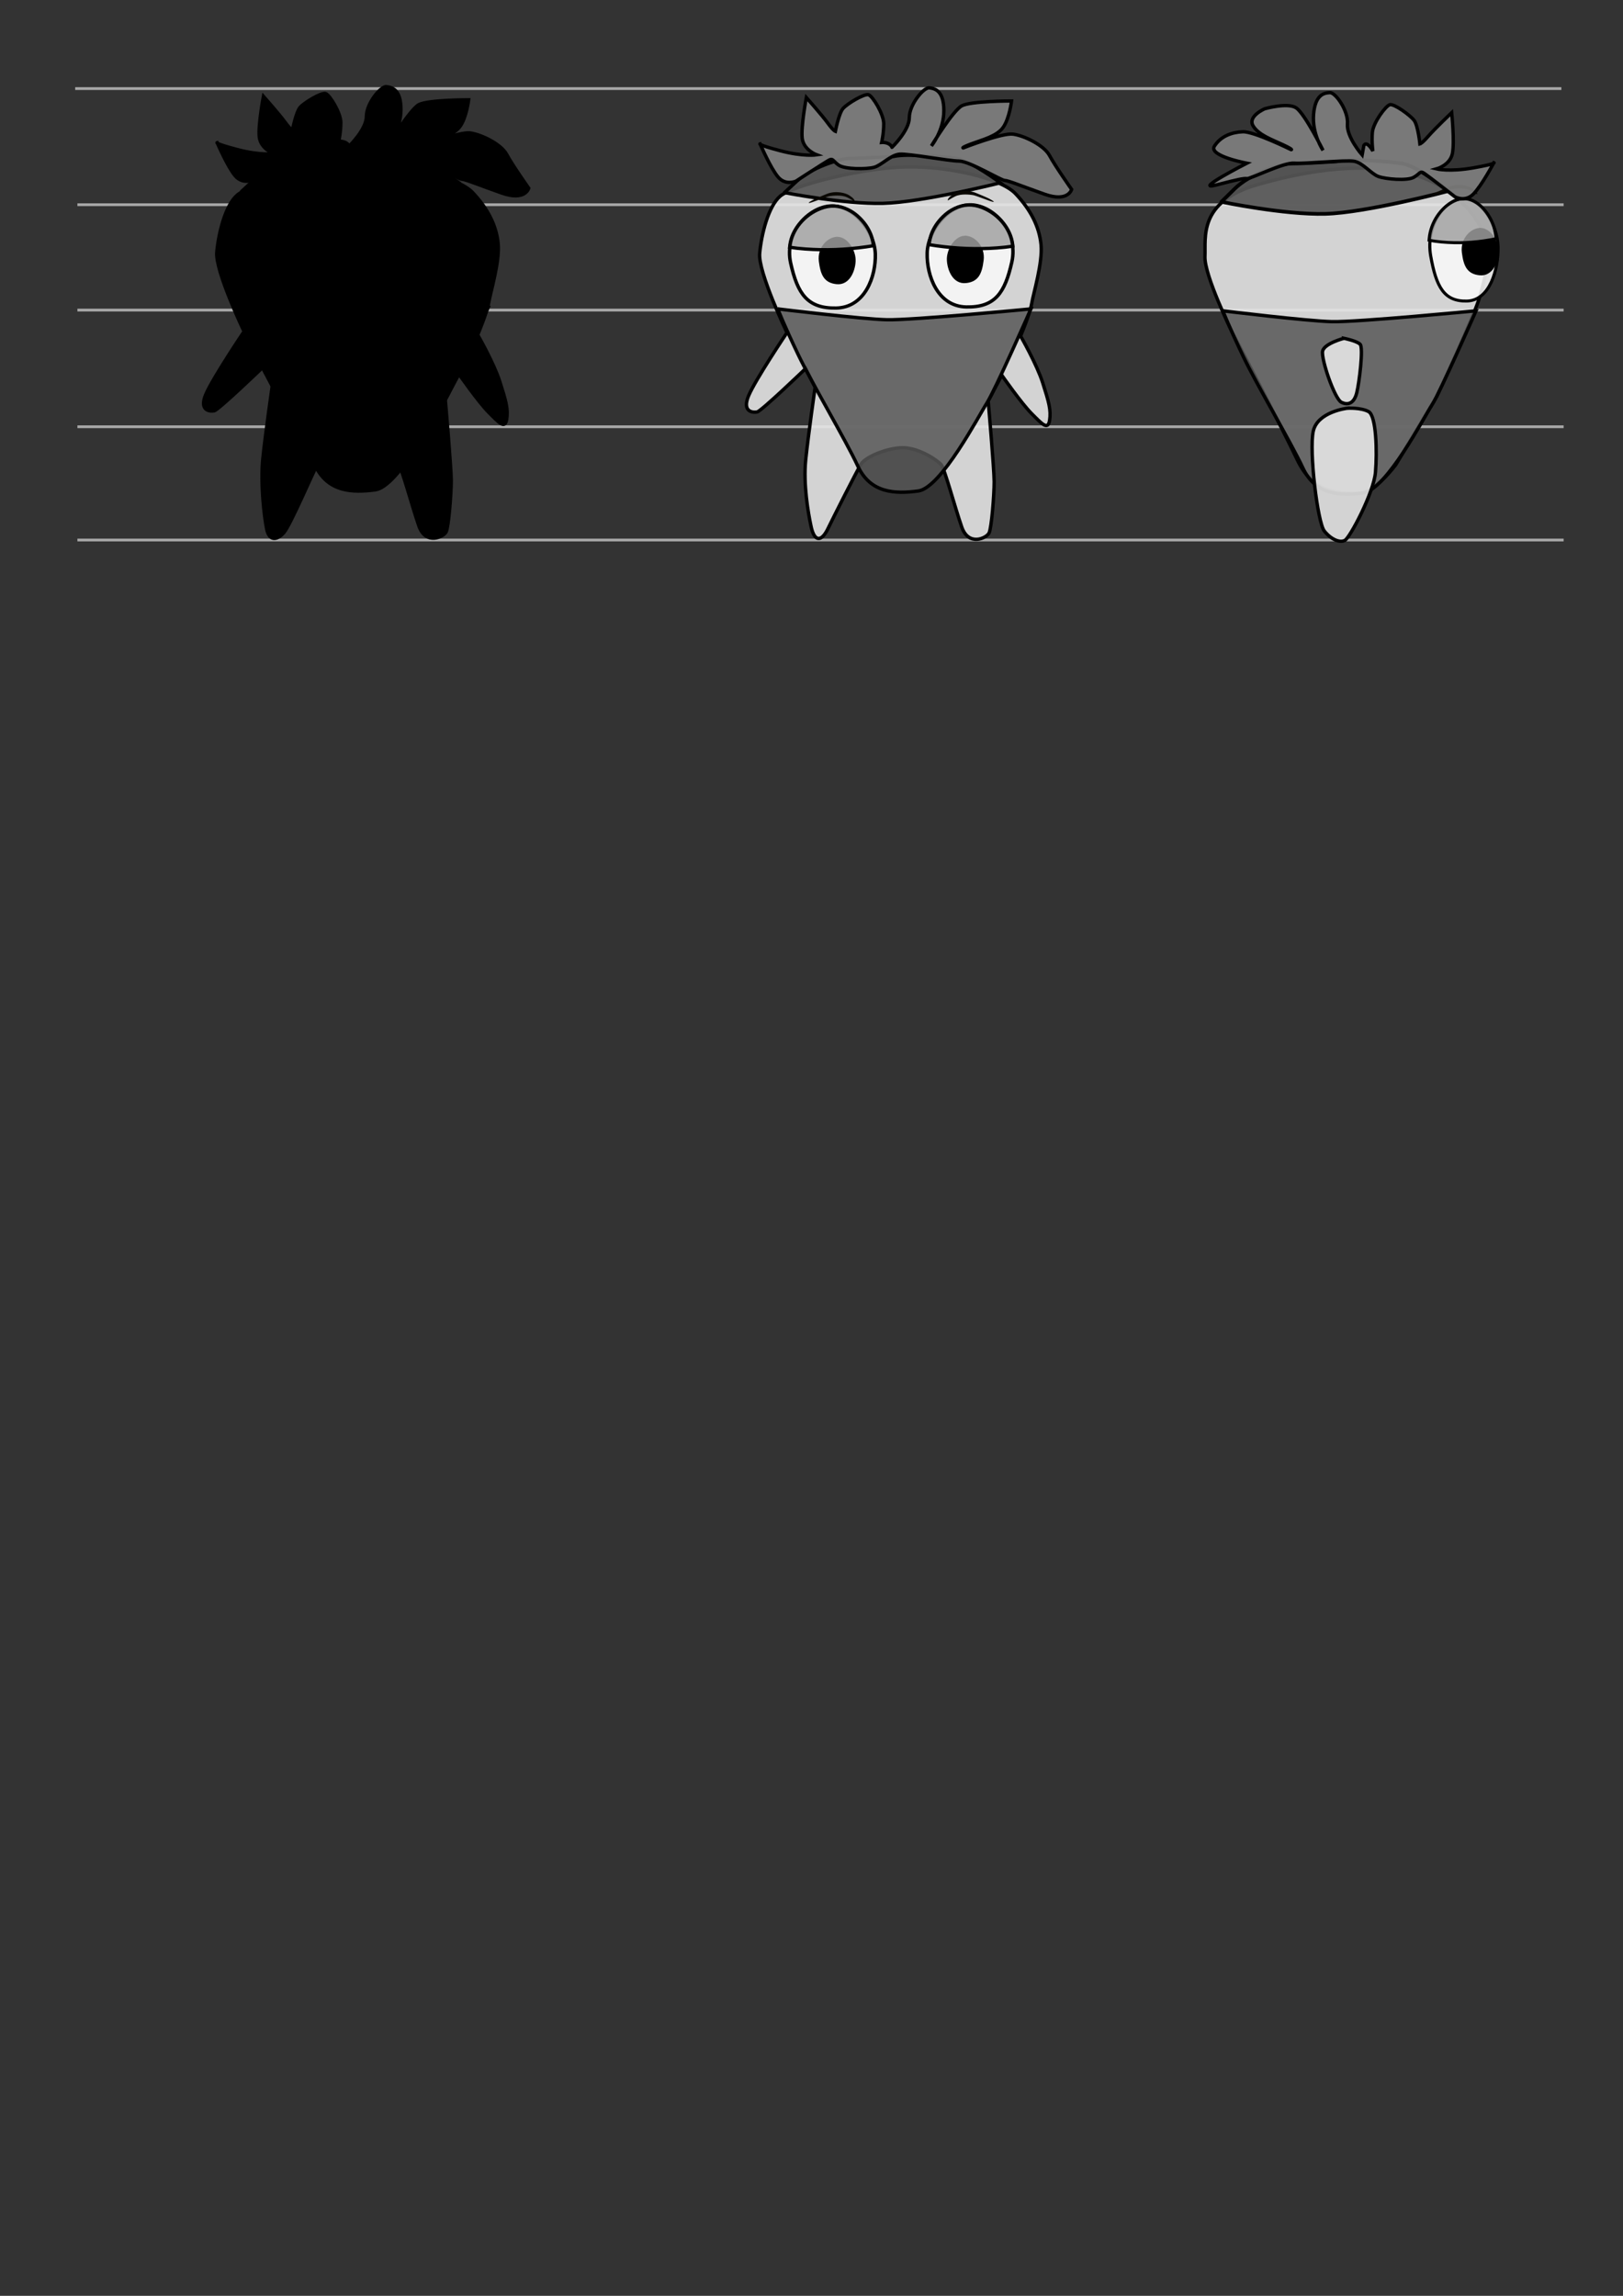 <?xml version="1.0" encoding="UTF-8" standalone="no"?>
<!-- Created with Inkscape (http://www.inkscape.org/) -->

<svg
   xmlns:dc="http://purl.org/dc/elements/1.1/"
   xmlns:cc="http://creativecommons.org/ns#"
   xmlns:rdf="http://www.w3.org/1999/02/22-rdf-syntax-ns#"
   xmlns:svg="http://www.w3.org/2000/svg"
   xmlns="http://www.w3.org/2000/svg"
   xmlns:sodipodi="http://sodipodi.sourceforge.net/DTD/sodipodi-0.dtd"
   xmlns:inkscape="http://www.inkscape.org/namespaces/inkscape"
   width="210mm"
   height="297mm"
   viewBox="0 0 210 297"
   version="1.1"
   id="svg8973"
   inkscape:version="0.92.4 (5da689c313, 2019-01-14)"
   sodipodi:docname="fraise_turnaround.svg">
  <rect x="0" y="0" width="210" height="297" fill="#333333" stroke="none"/>
  <defs
     id="defs8967" />
  <sodipodi:namedview
     id="base"
     pagecolor="#ffffff"
     bordercolor="#666666"
     borderopacity="1.0"
     inkscape:pageopacity="0.0"
     inkscape:pageshadow="2"
     inkscape:zoom="0.7"
     inkscape:cx="357.64141"
     inkscape:cy="826.17017"
     inkscape:document-units="mm"
     inkscape:current-layer="layer1"
     showgrid="false"
     inkscape:window-width="1920"
     inkscape:window-height="1009"
     inkscape:window-x="-8"
     inkscape:window-y="-8"
     inkscape:window-maximized="1" />
  <g
     inkscape:label="Calque 1"
     inkscape:groupmode="layer"
     id="layer1">
    <path
       style="display:inline;fill:none;stroke:#a9a9a9;stroke-width:0.357px;stroke-linecap:butt;stroke-linejoin:miter;stroke-opacity:1"
       d="M 9.727,11.459 H 202.028"
       id="path3233-95"
       inkscape:connector-curvature="0" />
    <path
       style="display:inline;fill:none;stroke:#a9a9a9;stroke-width:0.357px;stroke-linecap:butt;stroke-linejoin:miter;stroke-opacity:1"
       d="M 10.017,69.859 H 202.317"
       id="path3233-1-50"
       inkscape:connector-curvature="0" />
    <path
       style="display:inline;fill:none;stroke:#a9a9a9;stroke-width:0.357px;stroke-linecap:butt;stroke-linejoin:miter;stroke-opacity:1"
       d="M 10.017,55.207 H 202.317"
       id="path3233-1-4-7"
       inkscape:connector-curvature="0" />
    <path
       style="display:inline;fill:none;stroke:#a9a9a9;stroke-width:0.357px;stroke-linecap:butt;stroke-linejoin:miter;stroke-opacity:1"
       d="M 10.017,40.114 H 202.317"
       id="path3233-1-4-1-6"
       inkscape:connector-curvature="0" />
    <path
       style="display:inline;fill:none;stroke:#a9a9a9;stroke-width:0.357px;stroke-linecap:butt;stroke-linejoin:miter;stroke-opacity:1"
       d="M 10.017,26.485 H 202.317"
       id="path3233-1-4-1-2-9"
       inkscape:connector-curvature="0" />
    <g
       style="display:inline"
       id="g7574"
       transform="matrix(1.651,0,0,1.651,-149.339,-276.586)">
      <path
         inkscape:connector-curvature="0"
         id="path7502"
         d="m 109.581,193.5 c 0,0 -2.272,-4.744 -2.138,-6.214 0.134,-1.47 0.668,-3.675 1.604,-4.477 0.935,-0.802 5.813,-2.071 9.288,-2.272 3.474,-0.2 7.951,0.802 9.154,2.071 1.203,1.27 1.871,2.606 2.005,4.009 0.134,1.403 -0.601,3.809 -0.735,4.61 -0.134,0.802 -0.869,2.539 -0.869,2.539 0,0 1.27,2.205 1.737,3.675 0.468,1.47 0.668,2.138 0.535,2.94 -0.134,0.802 -0.601,0.267 -1.403,-0.535 -0.802,-0.802 -2.339,-3.007 -2.339,-3.007 l -1.069,2.005 c 0,0 0.468,5.345 0.468,6.348 0,1.002 -0.2,3.608 -0.401,4.009 -0.2,0.401 -1.604,1.069 -2.138,-0.468 -0.535,-1.537 -1.336,-4.544 -1.604,-4.878 -0.267,-0.334 -1.737,-1.336 -3.007,-1.336 -1.27,0 -2.94,0.735 -3.274,1.27 -0.334,0.535 -2.166,4.878 -2.7,5.48 -0.535,0.601 -1.136,0.668 -1.336,-0.267 -0.2,-0.935 -0.507,-3.609 -0.306,-5.547 0.2,-1.938 0.735,-5.679 0.735,-5.679 l -0.735,-1.47 c 0,0 -3.475,3.341 -3.809,3.408 -0.334,0.067 -1.203,0 -0.668,-1.27 0.535,-1.27 3.007,-4.944 3.007,-4.944 z"
         style="display:inline;fill:#000000;fill-opacity:1;stroke:#000000;stroke-width:0.265px;stroke-linecap:butt;stroke-linejoin:miter;stroke-opacity:1"
         sodipodi:nodetypes="ccssccccsccccscssscscscccsc" />
      <path
         inkscape:connector-curvature="0"
         id="path7504"
         d="m 108.857,191.639 c 0,0 6.567,0.803 8.552,0.85 1.984,0.047 11.292,-0.85 11.292,-0.85 0,0 -2.835,6.426 -3.449,7.371 -0.614,0.945 -3.591,6.662 -5.386,6.898 -1.795,0.236 -3.733,0.189 -4.725,-1.937 -0.992,-2.126 -3.591,-6.473 -4.677,-8.741 -1.087,-2.268 -1.606,-3.591 -1.606,-3.591 z"
         style="display:inline;fill:#000000;fill-opacity:1;stroke:#000000;stroke-width:0.265px;stroke-linecap:butt;stroke-linejoin:miter;stroke-opacity:1" />
      <path
         inkscape:connector-curvature="0"
         id="path2525-3-8"
         d="m 117.957,179.694 c 0,0 -2.45,0.153 -3.369,0.153 -0.919,0 -3.139,0.766 -4.211,1.761 -1.072,0.995 -0.995,0.919 -0.995,0.919 0,0 4.67,0.919 7.733,0.842 3.063,-0.077 9.188,-1.608 9.188,-1.608 0,0 -2.374,-1.761 -3.445,-1.914 -1.072,-0.153 -3.981,-0.383 -4.9,-0.153 z"
         style="display:inline;fill:#000000;fill-opacity:1;stroke:#000000;stroke-width:0.265;stroke-linecap:butt;stroke-linejoin:miter;stroke-miterlimit:4;stroke-dasharray:none;stroke-opacity:1" />
      <path
         inkscape:connector-curvature="0"
         id="path2527-7-8"
         d="m 117.816,178.973 c 0,0 1.353,-1.299 1.353,-2.328 0,-1.029 1.137,-2.382 1.57,-2.328 0.433,0.054 1.137,0.217 1.137,1.787 0,1.57 -0.975,2.761 -0.975,2.761 0,0 1.678,-2.761 2.382,-3.14 0.704,-0.379 3.898,-0.379 3.898,-0.379 0,0 -0.162,1.353 -0.65,2.057 -0.487,0.704 -1.624,0.975 -2.49,1.299 -0.866,0.325 -0.65,0.325 -0.65,0.325 0,0 3.032,-1.191 3.898,-1.083 0.866,0.108 2.436,0.866 2.869,1.678 0.433,0.812 1.732,2.653 1.732,2.653 0,0 -0.271,1.029 -2.111,0.379 -1.841,-0.65 -2.869,-1.083 -3.14,-1.083 -0.271,0 -2.761,-1.516 -3.573,-1.516 -0.812,0 -3.952,-0.596 -4.656,-0.541 -0.704,0.054 -1.408,0.866 -2.003,1.029 -0.596,0.162 -2.274,0.162 -2.761,-0.162 -0.487,-0.325 -0.433,-0.596 -0.812,-0.379 -0.379,0.217 -2.545,1.624 -2.545,1.624 0,0 -0.812,0.379 -1.408,-0.325 -0.596,-0.704 -1.408,-2.599 -1.408,-2.599 0,0 -0.271,0.054 1.57,0.541 1.841,0.487 2.869,0.325 2.869,0.325 0,0 -1.029,-0.379 -1.137,-1.299 -0.108,-0.92 0.325,-3.194 0.325,-3.194 0,0 1.245,1.408 1.678,2.003 0.433,0.596 0.596,0.65 0.596,0.65 0,0 0.271,-1.408 0.596,-1.787 0.325,-0.379 1.678,-1.191 2.003,-1.083 0.325,0.108 1.191,1.516 1.191,2.274 0,0.758 -0.162,1.462 -0.162,1.462 0,0 0.596,-0.054 0.812,0.379 z"
         style="display:inline;fill:#000000;fill-opacity:1;stroke:#000000;stroke-width:0.265;stroke-linecap:butt;stroke-linejoin:miter;stroke-miterlimit:4;stroke-dasharray:none;stroke-opacity:1" />
    </g>
    <g
       transform="matrix(1.651,0,0,1.651,-127.27,-276.365)"
       style="display:inline"
       id="g7918">
      <path
         style="fill:#e5e5e5;fill-opacity:0.898;stroke:#000000;stroke-width:0.265px;stroke-linecap:butt;stroke-linejoin:miter;stroke-opacity:1"
         d="m 173.658,193.433 c 0,0 -2.205,-4.477 -2.138,-5.947 0.067,-1.47 -0.535,-4.276 4.076,-5.613 4.61,-1.336 8.352,-1.604 11.426,-1.002 3.074,0.601 5.212,2.539 6.147,4.41 0.935,1.871 0.334,3.675 -0.067,5.212 -0.401,1.537 -3.408,7.951 -3.408,7.951 l -3.207,5.345 c 0,0 -1.67,2.339 -3.14,2.272 -1.47,-0.067 -3.341,0 -4.61,-2.673 -1.27,-2.673 -5.078,-9.956 -5.078,-9.956 z"
         id="path7977"
         inkscape:connector-curvature="0"
         sodipodi:nodetypes="cccccccccccc" />
      <path
         sodipodi:nodetypes="ccssccccsccccscssscscscccsc"
         inkscape:connector-curvature="0"
         id="path7502-8"
         d="m 138.761,193.457 c 0,0 -2.272,-4.744 -2.138,-6.214 0.134,-1.47 0.668,-3.675 1.604,-4.477 0.935,-0.802 5.813,-2.071 9.288,-2.272 3.474,-0.2 7.951,0.802 9.154,2.071 1.203,1.27 1.871,2.606 2.005,4.009 0.134,1.403 -0.601,3.809 -0.735,4.61 -0.134,0.802 -0.869,2.539 -0.869,2.539 0,0 1.27,2.205 1.737,3.675 0.468,1.47 0.668,2.138 0.535,2.94 -0.134,0.802 -0.601,0.267 -1.403,-0.535 -0.802,-0.802 -2.339,-3.007 -2.339,-3.007 l -1.069,2.005 c 0,0 0.468,5.345 0.468,6.348 0,1.002 -0.2,3.608 -0.401,4.009 -0.2,0.401 -1.604,1.069 -2.138,-0.468 -0.535,-1.537 -1.336,-4.544 -1.604,-4.878 -0.267,-0.334 -1.737,-1.336 -3.007,-1.336 -1.27,0 -2.94,0.735 -3.274,1.27 -0.334,0.535 -2.257,4.353 -2.606,5.078 -0.474,0.984 -1.063,1.13 -1.336,-0.267 -0.2,-0.935 -0.601,-3.207 -0.401,-5.145 0.2,-1.938 0.735,-5.679 0.735,-5.679 l -0.735,-1.47 c 0,0 -3.475,3.341 -3.809,3.408 -0.334,0.067 -1.203,0 -0.668,-1.27 0.535,-1.27 3.007,-4.944 3.007,-4.944 z"
         style="display:inline;fill:#e5e5e5;fill-opacity:0.898;stroke:#000000;stroke-width:0.265px;stroke-linecap:butt;stroke-linejoin:miter;stroke-opacity:1" />
      <path
         inkscape:connector-curvature="0"
         id="path7504-1"
         d="m 138.038,191.596 c 0,0 6.567,0.803 8.552,0.85 1.984,0.047 11.292,-0.85 11.292,-0.85 0,0 -2.835,6.426 -3.449,7.371 -0.614,0.945 -3.591,6.662 -5.386,6.898 -1.795,0.236 -3.733,0.189 -4.725,-1.937 -0.992,-2.126 -3.591,-6.473 -4.677,-8.741 -1.087,-2.268 -1.606,-3.591 -1.606,-3.591 z"
         style="display:inline;fill:#565656;fill-opacity:0.847;stroke:#000000;stroke-width:0.265px;stroke-linecap:butt;stroke-linejoin:miter;stroke-opacity:1" />
      <path
         inkscape:connector-curvature="0"
         id="path2525-3-8-4"
         d="m 147.138,179.651 c 0,0 -2.45,0.153 -3.369,0.153 -0.919,0 -3.139,0.766 -4.211,1.761 -1.072,0.995 -0.995,0.919 -0.995,0.919 0,0 4.67,0.919 7.733,0.842 3.063,-0.077 9.188,-1.608 9.188,-1.608 0,0 -2.374,-1.761 -3.445,-1.914 -1.072,-0.153 -3.981,-0.383 -4.9,-0.153 z"
         style="display:inline;fill:#565656;fill-opacity:0.925;stroke:#000000;stroke-width:0.265;stroke-linecap:butt;stroke-linejoin:miter;stroke-miterlimit:4;stroke-dasharray:none;stroke-opacity:1" />
      <path
         inkscape:connector-curvature="0"
         id="path2527-7-8-8"
         d="m 146.997,178.931 c 0,0 1.353,-1.299 1.353,-2.328 0,-1.029 1.137,-2.382 1.57,-2.328 0.433,0.054 1.137,0.217 1.137,1.787 0,1.57 -0.975,2.761 -0.975,2.761 0,0 1.678,-2.761 2.382,-3.14 0.704,-0.379 3.898,-0.379 3.898,-0.379 0,0 -0.162,1.353 -0.65,2.057 -0.487,0.704 -1.624,0.975 -2.49,1.299 -0.866,0.325 -0.65,0.325 -0.65,0.325 0,0 3.032,-1.191 3.898,-1.083 0.866,0.108 2.436,0.866 2.869,1.678 0.433,0.812 1.732,2.653 1.732,2.653 0,0 -0.271,1.029 -2.111,0.379 -1.841,-0.65 -2.869,-1.083 -3.14,-1.083 -0.271,0 -2.761,-1.516 -3.573,-1.516 -0.812,0 -3.952,-0.596 -4.656,-0.541 -0.704,0.054 -1.408,0.866 -2.003,1.029 -0.596,0.162 -2.274,0.162 -2.761,-0.162 -0.487,-0.325 -0.433,-0.596 -0.812,-0.379 -0.379,0.217 -2.545,1.624 -2.545,1.624 0,0 -0.812,0.379 -1.408,-0.325 -0.596,-0.704 -1.408,-2.599 -1.408,-2.599 0,0 -0.271,0.054 1.57,0.541 1.841,0.487 2.869,0.325 2.869,0.325 0,0 -1.029,-0.379 -1.137,-1.299 -0.108,-0.92 0.325,-3.194 0.325,-3.194 0,0 1.245,1.408 1.678,2.003 0.433,0.596 0.596,0.65 0.596,0.65 0,0 0.271,-1.408 0.596,-1.787 0.325,-0.379 1.678,-1.191 2.003,-1.083 0.325,0.108 1.191,1.516 1.191,2.274 0,0.758 -0.162,1.462 -0.162,1.462 0,0 0.596,-0.054 0.812,0.379 z"
         style="display:inline;fill:#828282;fill-opacity:0.886;stroke:#000000;stroke-width:0.265;stroke-linecap:butt;stroke-linejoin:miter;stroke-miterlimit:4;stroke-dasharray:none;stroke-opacity:1" />
      <g
         transform="matrix(0.481,-0.125,0.129,0.46,112.743,157.756)"
         id="g2503-8-0-1"
         style="display:inline;stroke:#000000;stroke-width:0.544;stroke-miterlimit:4;stroke-dasharray:none;stroke-opacity:1">
        <path
           style="fill:#f7f7f7;fill-opacity:0.886;stroke:#000000;stroke-width:0.544;stroke-linecap:butt;stroke-linejoin:miter;stroke-miterlimit:4;stroke-dasharray:none;stroke-opacity:1"
           d="m 43.107,67.735 c -3.415,-0.779 -8.307,2.297 -8.567,7.436 -0.26,5.14 0.596,7.892 4.995,8.993 4.399,1.1 7.388,-3.349 8.252,-6.969 0.864,-3.62 -1.265,-8.681 -4.679,-9.46 z"
           id="path2364-8-8-4"
           inkscape:connector-curvature="0"
           sodipodi:nodetypes="zzssz" />
        <path
           style="fill:#000000;fill-opacity:1;stroke:#000000;stroke-width:0.544;stroke-linecap:butt;stroke-linejoin:miter;stroke-miterlimit:4;stroke-dasharray:none;stroke-opacity:1"
           d="m 42.799,73.205 c -1.295,-0.463 -3.323,0.679 -3.637,2.882 -0.313,2.203 -0.094,3.42 1.57,4.058 1.664,0.638 3.01,-1.166 3.495,-2.693 0.485,-1.526 -0.133,-3.785 -1.428,-4.248 z"
           id="path2364-3-87-3-3"
           inkscape:connector-curvature="0"
           sodipodi:nodetypes="zzssz" />
        <path
           style="fill:#0a0803;fill-opacity:1;stroke:none;stroke-width:0.544;stroke-linecap:butt;stroke-linejoin:miter;stroke-miterlimit:4;stroke-dasharray:none;stroke-opacity:1"
           d="m 42.94,65.661 c 0,0 -1.757,0.246 -2.16,0.345 -0.403,0.099 -1.16,0.29 -0.857,0.367 0.303,0.077 2.898,-0.291 3.366,-0.242 0.468,0.049 1.863,0.24 2.617,0.911 0.754,0.672 1.063,1.242 1.011,0.812 -0.053,-0.439 -0.356,-0.744 -0.635,-1.092 -0.279,-0.348 -1.668,-1.337 -3.343,-1.101 z"
           id="path2396-3-6-1-1-1"
           inkscape:connector-curvature="0"
           sodipodi:nodetypes="czcscscc" />
        <path
           style="fill:#a1a1a1;fill-opacity:0.835;stroke:#000000;stroke-width:0.544;stroke-miterlimit:4;stroke-dasharray:none;stroke-opacity:1"
           d="M 46.691,75.684 C 43.371,75.277 40.378,74.583 37.407,73.531 36.606,73.247 35.651,72.869 35.223,72.665 l -0.152,-0.072 0.121,-0.305 c 0.944,-2.381 3.445,-4.226 6.184,-4.562 1.593,-0.196 2.958,0.229 4.134,1.288 0.587,0.528 1.013,1.067 1.416,1.791 0.558,1.003 0.879,1.994 0.999,3.078 0.052,0.471 0.035,1.306 -0.035,1.732 -0.029,0.174 -0.034,0.179 -0.2,0.175 -0.094,-0.002 -0.543,-0.05 -0.998,-0.105 z"
           id="path2477-1-2-6"
           inkscape:connector-curvature="0" />
      </g>
      <g
         transform="matrix(-0.481,-0.125,-0.129,0.46,182.693,157.671)"
         id="g2503-8-0-1-1"
         style="display:inline;stroke:#000000;stroke-width:0.544;stroke-miterlimit:4;stroke-dasharray:none;stroke-opacity:1">
        <path
           style="fill:#f7f7f7;fill-opacity:0.886;stroke:#000000;stroke-width:0.544;stroke-linecap:butt;stroke-linejoin:miter;stroke-miterlimit:4;stroke-dasharray:none;stroke-opacity:1"
           d="m 43.107,67.735 c -3.415,-0.779 -8.307,2.297 -8.567,7.436 -0.26,5.14 0.596,7.892 4.995,8.993 4.399,1.1 7.388,-3.349 8.252,-6.969 0.864,-3.62 -1.265,-8.681 -4.679,-9.46 z"
           id="path2364-8-8-4-0"
           inkscape:connector-curvature="0"
           sodipodi:nodetypes="zzssz" />
        <path
           style="fill:#000000;fill-opacity:1;stroke:#000000;stroke-width:0.544;stroke-linecap:butt;stroke-linejoin:miter;stroke-miterlimit:4;stroke-dasharray:none;stroke-opacity:1"
           d="m 42.799,73.205 c -1.295,-0.463 -3.323,0.679 -3.637,2.882 -0.313,2.203 -0.094,3.42 1.57,4.058 1.664,0.638 3.01,-1.166 3.495,-2.693 0.485,-1.526 -0.133,-3.785 -1.428,-4.248 z"
           id="path2364-3-87-3-3-2"
           inkscape:connector-curvature="0"
           sodipodi:nodetypes="zzssz" />
        <path
           style="fill:#0a0803;fill-opacity:1;stroke:none;stroke-width:0.544;stroke-linecap:butt;stroke-linejoin:miter;stroke-miterlimit:4;stroke-dasharray:none;stroke-opacity:1"
           d="m 42.94,65.661 c 0,0 -1.757,0.246 -2.16,0.345 -0.403,0.099 -1.16,0.29 -0.857,0.367 0.303,0.077 2.898,-0.291 3.366,-0.242 0.468,0.049 1.863,0.24 2.617,0.911 0.754,0.672 1.063,1.242 1.011,0.812 -0.053,-0.439 -0.356,-0.744 -0.635,-1.092 -0.279,-0.348 -1.668,-1.337 -3.343,-1.101 z"
           id="path2396-3-6-1-1-1-3"
           inkscape:connector-curvature="0"
           sodipodi:nodetypes="czcscscc" />
        <path
           style="fill:#a1a1a1;fill-opacity:0.835;stroke:#000000;stroke-width:0.544;stroke-miterlimit:4;stroke-dasharray:none;stroke-opacity:1"
           d="M 46.691,75.684 C 43.371,75.277 40.378,74.583 37.407,73.531 36.606,73.247 35.651,72.869 35.223,72.665 l -0.152,-0.072 0.121,-0.305 c 0.944,-2.381 3.445,-4.226 6.184,-4.562 1.593,-0.196 2.958,0.229 4.134,1.288 0.587,0.528 1.013,1.067 1.416,1.791 0.558,1.003 0.879,1.994 0.999,3.078 0.052,0.471 0.035,1.306 -0.035,1.732 -0.029,0.174 -0.034,0.179 -0.2,0.175 -0.094,-0.002 -0.543,-0.05 -0.998,-0.105 z"
           id="path2477-1-2-6-9"
           inkscape:connector-curvature="0" />
      </g>
      <path
         inkscape:connector-curvature="0"
         id="path7504-1-4"
         d="m 172.92,191.746 c 0,0 6.567,0.803 8.552,0.85 1.984,0.047 11.292,-0.85 11.292,-0.85 0,0 -2.835,6.426 -3.449,7.371 -0.614,0.945 -3.591,6.662 -5.386,6.898 -1.795,0.236 -3.733,0.189 -4.725,-1.937 -0.992,-2.126 -3.591,-6.473 -4.677,-8.741 -1.087,-2.268 -1.606,-3.591 -1.606,-3.591 z"
         style="display:inline;fill:#565656;fill-opacity:0.847;stroke:#000000;stroke-width:0.265px;stroke-linecap:butt;stroke-linejoin:miter;stroke-opacity:1" />
      <path
         style="fill:#e5e5e5;fill-opacity:0.898;stroke:#000000;stroke-width:0.265px;stroke-linecap:butt;stroke-linejoin:miter;stroke-opacity:1"
         d="m 182.679,199.38 c 0,0 -2.339,0.267 -2.673,1.804 -0.334,1.537 0.334,7.149 0.869,7.818 0.535,0.668 1.203,0.935 1.604,0.735 0.401,-0.2 2.272,-3.742 2.405,-5.345 0.134,-1.604 0.067,-4.41 -0.535,-4.744 -0.601,-0.334 -1.67,-0.267 -1.67,-0.267 z"
         id="path7958"
         inkscape:connector-curvature="0" />
      <path
         style="fill:#e5e5e5;fill-opacity:0.898;stroke:#000000;stroke-width:0.265px;stroke-linecap:butt;stroke-linejoin:miter;stroke-opacity:1"
         d="m 182.411,193.901 c 0,0 -1.537,0.401 -1.67,1.002 -0.134,0.601 0.935,3.742 1.47,4.009 0.535,0.267 1.002,0.067 1.203,-0.735 0.2,-0.802 0.535,-3.541 0.267,-3.809 -0.267,-0.267 -1.27,-0.468 -1.27,-0.468 z"
         id="path7960"
         inkscape:connector-curvature="0" />
      <path
         inkscape:connector-curvature="0"
         id="path2525-3-8-4-4"
         d="m 181.839,180.038 c 0,0 -2.581,0.171 -3.548,0.171 -0.968,0 -3.306,0.856 -4.435,1.97 -1.129,1.113 -1.048,1.028 -1.048,1.028 0,0 4.919,1.028 8.145,0.942 3.226,-0.086 9.677,-1.799 9.677,-1.799 0,0 -2.5,-1.97 -3.629,-2.141 -1.129,-0.171 -4.193,-0.428 -5.161,-0.171 z"
         style="display:inline;fill:#565656;fill-opacity:0.925;stroke:#000000;stroke-width:0.288;stroke-linecap:butt;stroke-linejoin:miter;stroke-miterlimit:4;stroke-dasharray:none;stroke-opacity:1" />
      <g
         transform="matrix(0.481,-0.125,0.129,0.46,161.532,157.193)"
         id="g2503-8-0-1-9"
         style="display:inline;stroke:#000000;stroke-width:0.544;stroke-miterlimit:4;stroke-dasharray:none;stroke-opacity:1">
        <path
           style="fill:#f7f7f7;fill-opacity:0.886;stroke:#000000;stroke-width:0.486;stroke-linecap:butt;stroke-linejoin:miter;stroke-miterlimit:4;stroke-dasharray:none;stroke-opacity:1"
           d="m 44.517,68.088 c -2.725,-0.591 -6.847,2.71 -7.324,7.809 -0.477,5.099 0.074,7.777 3.579,8.634 3.505,0.857 6.157,-3.703 7.044,-7.33 0.887,-3.627 -0.575,-8.522 -3.3,-9.113 z"
           id="path2364-8-8-4-3"
           inkscape:connector-curvature="0"
           sodipodi:nodetypes="zzssz" />
        <path
           style="fill:#000000;fill-opacity:1;stroke:#000000;stroke-width:0.544;stroke-linecap:butt;stroke-linejoin:miter;stroke-miterlimit:4;stroke-dasharray:none;stroke-opacity:1"
           d="m 45.979,73.781 c -1.295,-0.463 -3.323,0.679 -3.637,2.882 -0.313,2.203 -0.094,3.42 1.57,4.058 1.664,0.638 3.01,-1.166 3.495,-2.693 0.485,-1.526 -0.133,-3.785 -1.428,-4.248 z"
           id="path2364-3-87-3-3-5"
           inkscape:connector-curvature="0"
           sodipodi:nodetypes="zzssz" />
        <path
           style="fill:#0a0803;fill-opacity:1;stroke:none;stroke-width:0.544;stroke-linecap:butt;stroke-linejoin:miter;stroke-miterlimit:4;stroke-dasharray:none;stroke-opacity:1"
           d="m 42.94,65.661 c 0,0 -1.757,0.246 -2.16,0.345 -0.403,0.099 -1.16,0.29 -0.857,0.367 0.303,0.077 2.898,-0.291 3.366,-0.242 0.468,0.049 1.863,0.24 2.617,0.911 0.754,0.672 1.063,1.242 1.011,0.812 -0.053,-0.439 -0.356,-0.744 -0.635,-1.092 -0.279,-0.348 -1.668,-1.337 -3.343,-1.101 z"
           id="path2396-3-6-1-1-1-6"
           inkscape:connector-curvature="0"
           sodipodi:nodetypes="czcscscc" />
        <path
           style="fill:#a1a1a1;fill-opacity:0.835;stroke:#000000;stroke-width:0.489;stroke-miterlimit:4;stroke-dasharray:none;stroke-opacity:1"
           d="M 46.931,75.775 C 44.247,75.545 41.844,75.013 39.477,74.123 38.839,73.884 38.08,73.558 37.742,73.378 l -0.12,-0.064 0.114,-0.309 c 0.892,-2.416 3.026,-4.382 5.276,-4.86 1.309,-0.278 2.399,0.073 3.303,1.062 0.451,0.494 0.77,1.007 1.061,1.706 0.403,0.968 0.614,1.936 0.655,3.007 0.018,0.466 -0.039,1.296 -0.118,1.723 -0.032,0.174 -0.037,0.18 -0.172,0.184 -0.077,0.003 -0.44,-0.021 -0.808,-0.052 z"
           id="path2477-1-2-6-1"
           inkscape:connector-curvature="0" />
      </g>
      <path
         inkscape:connector-curvature="0"
         id="path2527-7-8-8-9"
         d="m 183.839,179.537 c 0,0 -1.24,-1.408 -1.153,-2.433 0.086,-1.025 -0.933,-2.469 -1.369,-2.452 -0.436,0.018 -1.151,0.12 -1.283,1.685 -0.132,1.565 0.739,2.833 0.739,2.833 0,0 -1.44,-2.892 -2.11,-3.329 -0.669,-0.437 -2.459,0.074 -2.459,0.074 0,0 -1.346,0.583 -0.919,1.325 0.426,0.742 1.537,1.107 2.372,1.504 0.836,0.396 0.62,0.378 0.62,0.378 0,0 -2.921,-1.442 -3.793,-1.406 -0.872,0.035 -1.721,0.351 -2.221,1.124 -0.5,0.773 2.539,1.34 2.539,1.34 0,0 -4.305,2.205 -2.416,1.713 1.889,-0.493 2.171,-0.531 2.44,-0.508 0.27,0.023 2.879,-1.279 3.688,-1.21 0.809,0.068 3.988,-0.261 4.685,-0.148 0.697,0.113 1.33,0.981 1.91,1.193 0.58,0.212 2.252,0.353 2.765,0.07 0.513,-0.283 0.482,-0.557 0.841,-0.309 0.359,0.248 2.399,1.832 2.399,1.832 0,0 0.777,0.446 1.43,-0.205 0.653,-0.651 1.621,-2.471 1.621,-2.471 0,0 0.265,0.077 -1.61,0.408 -1.875,0.331 -2.887,0.083 -2.887,0.083 0,0 1.057,-0.291 1.242,-1.199 0.185,-0.908 -0.055,-3.21 -0.055,-3.21 0,0 -1.359,1.298 -1.841,1.855 -0.482,0.557 -0.648,0.597 -0.648,0.597 0,0 -0.151,-1.425 -0.443,-1.83 -0.292,-0.405 -1.572,-1.328 -1.905,-1.247 -0.333,0.081 -1.314,1.411 -1.378,2.166 -0.064,0.755 0.039,1.47 0.039,1.47 0,0 -0.455,-0.856 -0.707,-0.442 z"
         style="display:inline;fill:#828282;fill-opacity:0.886;stroke:#000000;stroke-width:0.265;stroke-linecap:butt;stroke-linejoin:miter;stroke-miterlimit:4;stroke-dasharray:none;stroke-opacity:1"
         sodipodi:nodetypes="cccscccccccccccccccsccccccccccccccc" />
    </g>
  </g>
</svg>
